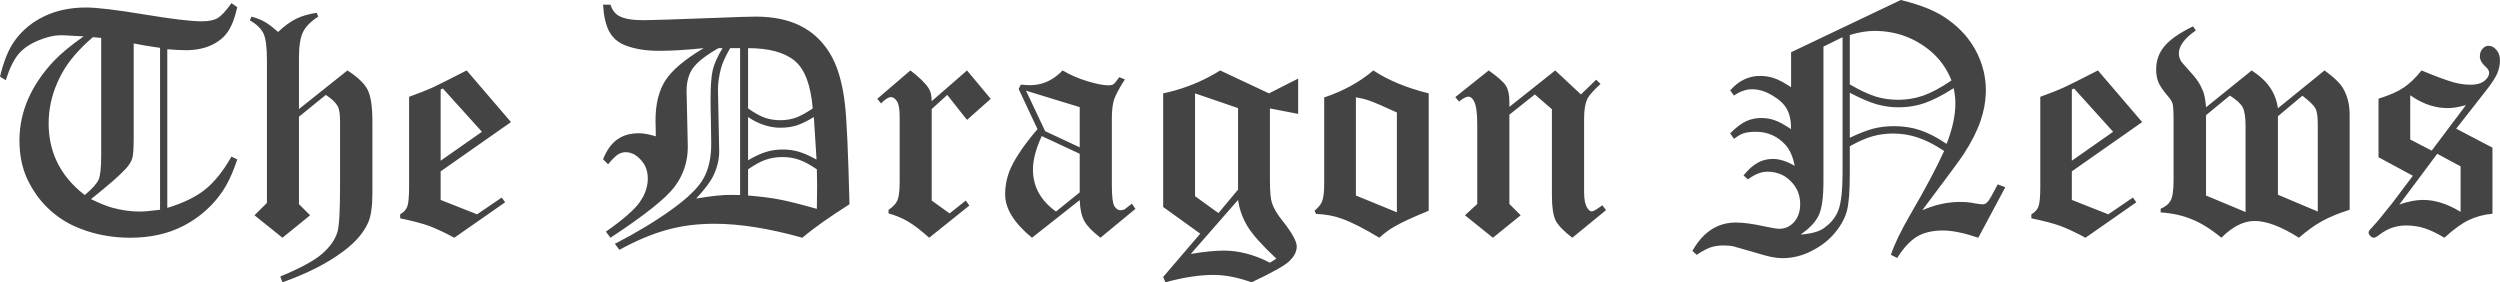 <svg width="466.699" height="52.705" viewBox="0 0 466.699 52.705" fill="none" xmlns="http://www.w3.org/2000/svg" xmlns:xlink="http://www.w3.org/1999/xlink">
	<desc>
			Created with Pixso.
	</desc>
	<defs/>
	<path id="The Dragon News" d="M362.84 3.1Q359.97 1.25 354.84 0L334.36 9.75L334.36 16.28Q332.46 15.02 331.23 14.61Q330 14.17 328.56 14.17Q327.45 14.17 326.45 14.5Q325.94 14.66 325.45 14.91Q324.31 15.43 322.99 16.87L323.7 17.84Q325.4 16.66 327.07 16.66Q328.91 16.66 330.85 17.81Q332.81 18.95 333.57 20.36Q334.36 21.73 334.36 24.11Q332.43 22.82 331.28 22.44Q330.14 22.03 328.79 22.03Q327.43 22.03 326.27 22.5Q326.08 22.58 325.89 22.67Q324.57 23.29 322.99 24.9L323.7 25.92Q324.75 25.13 325.45 24.9Q326.36 24.6 327.77 24.6Q329.51 24.6 330.94 25.27Q332.23 25.87 333.28 27.01Q334.54 28.38 335.03 30.96Q333.95 30.32 332.93 30Q331.93 29.67 330.99 29.67Q329.68 29.67 328.59 30.15Q328.33 30.27 328.09 30.41Q326.8 31.11 325.48 32.75L326.3 33.48Q328.24 32.05 329.94 32.05Q331.39 32.05 332.58 32.6Q333.5 33.03 334.27 33.8Q335.08 34.6 335.53 35.56Q336.06 36.73 336.06 38.14Q336.06 39.76 335.32 40.92Q335.14 41.2 334.92 41.45Q334.22 42.22 333.36 42.52Q332.81 42.71 332.19 42.71Q331.46 42.71 329.44 42.27Q326.13 41.54 324.05 41.54Q322.33 41.54 320.85 42.13Q317.92 43.32 315.93 46.84L316.75 47.57Q318.22 46.58 319.27 46.2Q320.36 45.82 321.73 45.82Q322.67 45.82 323.49 45.96Q323.87 46.05 326.89 46.93Q329.94 47.84 330.58 47.95Q331.03 48.05 331.48 48.1Q332.15 48.19 332.84 48.19Q333.66 48.19 334.46 48.07Q336.44 47.78 338.32 46.78Q340.98 45.41 342.65 43.33Q344.35 41.22 344.82 39.19Q345.32 37.17 345.32 32.46L345.32 27.3Q347.75 25.95 349.54 25.45Q351.35 24.93 353.4 24.93Q355.86 24.93 358.06 25.69L358.06 25.69Q360.26 26.42 362.93 28.18Q360.82 32.84 356.57 40.13Q353.99 44.58 352.99 47.57L354.17 48.16Q355.95 45.32 357.86 44.17Q359.76 43.03 362.72 43.03Q365.33 43.03 369.31 44.38L374.35 34.95L372.94 34.42Q371.48 37.23 371.04 37.7Q370.72 38.04 370.35 38.12Q370.24 38.14 370.13 38.14Q369.58 38.14 368.49 37.93Q367.44 37.7 365.91 37.7Q365.76 37.7 365.61 37.7Q362.22 37.77 358.85 39.25Q365.74 30.08 366.53 28.85Q368.76 25.42 369.72 22.58Q370.63 19.98 370.71 17.36Q370.72 17.11 370.72 16.87Q370.72 15.06 370.32 13.35Q369.82 11.2 368.7 9.19Q368.58 8.98 368.46 8.78Q366.48 5.45 362.84 3.1ZM44.29 1.34L43.21 0.58Q41.66 2.78 40.6 3.39Q39.58 3.98 37.61 3.98Q34.68 3.98 26.89 2.69Q19.1 1.4 16.02 1.4Q11.6 1.4 8.14 3.1Q6.03 4.12 4.43 5.66Q3.4 6.64 2.57 7.85Q0.99 10.16 0 14.32L1.08 14.97Q2.1 11.71 3.48 10.07Q4.89 8.43 7.38 7.47Q9.87 6.47 11.92 6.59L15.61 6.79Q11.98 9.34 9.99 11.45Q6.85 14.82 5.24 18.51Q4.47 20.27 4.07 22.12Q3.63 24.13 3.63 26.25Q3.63 30.26 5.09 33.42Q6.59 36.59 8.9 38.81Q11.06 40.89 13.64 42.11Q13.82 42.19 14 42.27Q15.04 42.73 16.11 43.09Q20 44.38 24.31 44.38Q29.97 44.38 34.27 42.15Q37.06 40.69 39.19 38.56Q40.34 37.41 41.3 36.06Q43 33.69 44.29 29.76L43.21 29.23Q40.95 33.22 38.32 35.36Q35.68 37.47 31.23 38.81L31.23 9.19Q33.28 9.37 34.71 9.37Q37.41 9.37 39.46 8.43Q41.5 7.48 42.56 5.88Q42.58 5.85 42.59 5.83Q43.68 4.18 44.29 1.34ZM113.96 0.87L112.58 0.87Q112.76 4.01 113.7 5.83Q114.04 6.47 114.51 6.99Q115.35 7.91 116.63 8.43Q119.29 9.49 123.01 9.49Q126.53 9.49 131.36 8.99Q126.09 12.12 124.21 15.02Q122.37 17.9 122.37 22.5Q122.37 23.75 122.43 25.45Q121.49 25.16 120.67 25.01Q119.88 24.87 119.2 24.87Q117.27 24.87 115.79 25.68Q115.5 25.85 115.22 26.04Q113.58 27.21 112.58 29.73L113.52 30.67Q114.66 29.29 115.34 28.85Q115.71 28.61 116.12 28.5Q116.45 28.41 116.8 28.41Q117.1 28.41 117.39 28.47Q118.6 28.69 119.64 29.85Q120.15 30.4 120.45 31.04Q120.93 32.04 120.93 33.28Q120.93 33.75 120.87 34.22Q120.62 36.06 119.41 37.76Q117.89 39.9 113.11 43.24L113.96 44.38Q123.42 38.17 125.91 34.89Q127.13 33.27 127.75 31.44Q128.4 29.54 128.4 27.42L128.17 17.02Q128.17 14.41 129.34 12.74Q130.54 11.04 134.12 8.99L134.88 8.99Q133.5 11.27 133.06 13.03Q132.65 14.79 132.65 18.51Q132.65 20.62 132.71 22.58Q132.77 25.4 132.77 26.83Q132.77 30.79 131.3 33.36Q129.87 35.91 125.33 39.16Q120.79 42.42 114.78 45.52L115.63 46.64Q120.26 44.09 124.39 42.94Q128.52 41.77 133.35 41.77Q140.47 41.77 149.79 44.38Q152.87 41.74 158.58 38.14Q158.23 23.67 157.73 19.42Q157.03 13.35 154.89 9.9Q153.38 7.46 151.23 5.91Q150.33 5.26 149.32 4.77Q145.92 3.1 141.06 3.1Q139.45 3.1 132.92 3.36Q122.1 3.77 120.08 3.77Q116.92 3.77 115.51 2.95Q115.37 2.87 115.24 2.78Q114.37 2.15 113.96 0.87ZM59.41 3.1L59.12 2.4Q56.98 2.69 55.34 3.48Q53.7 4.27 51.91 5.97Q50.39 4.62 49.45 4.1Q48.51 3.54 46.96 3.1L46.64 3.8Q48.54 4.89 49.18 6.24Q49.83 7.58 49.83 11.22L49.83 37.88L47.51 40.19L52.73 44.38L57.89 40.19L55.81 38.11L55.81 21.79L60.82 17.72Q62.46 18.77 63.07 19.86Q63.48 20.65 63.48 22.7L63.48 34.98Q63.48 41.74 62.98 43.35Q62.31 45.49 60.11 47.4Q57.91 49.3 52.32 51.62L52.73 52.7Q59.61 50.27 64.07 46.93Q67.47 44.41 68.73 41.54Q69.52 39.78 69.52 35.97L69.52 22.7Q69.52 18.51 68.64 16.78Q67.76 15.02 64.86 13.15L55.81 20.36L55.81 10.81Q55.81 7.5 56.57 5.97Q57.33 4.45 59.41 3.1ZM433.94 13.15L425.24 20.21Q424.99 18.35 424.11 16.86Q423.97 16.61 423.8 16.37C423.06 15.26 421.91 14.18 420.35 13.15L411.82 20.03Q411.68 18.07 411.27 17.02Q411.07 16.53 410.83 16.07Q410.2 14.86 409.24 13.82Q407.28 11.66 407.1 11.33Q406.93 11 406.84 10.65Q406.75 10.32 406.75 9.96Q406.75 7.88 409.92 5.68L409.39 4.92Q405.55 6.79 404.03 8.67Q403.36 9.48 402.98 10.41Q402.51 11.59 402.51 12.97C402.51 13.87 402.65 14.67 402.94 15.38Q403.38 16.4 404.64 17.87Q405.43 18.77 405.58 19.36Q405.76 19.92 405.76 22.52L405.76 33.63Q405.76 36.47 405.2 37.47L405.19 37.48Q404.66 38.44 403.35 38.96L403.35 39.66Q406.49 39.84 409.13 40.92Q411.79 41.98 414.69 44.38Q417.8 41.25 420.9 41.25Q424.21 41.25 429.17 44.38Q431.33 42.48 433.44 41.3Q435.55 40.13 438.63 39.16L438.63 21.41Q438.63 18.69 437.49 16.64Q436.67 15.11 433.94 13.15ZM350.12 18.01Q348.1 17.37 345.32 15.76L345.32 6.53Q347.84 5.77 349.92 5.77Q353.03 5.77 355.75 6.8Q357.31 7.39 358.74 8.32Q361.07 9.81 362.6 11.9Q363.64 13.33 364.3 15.02Q361.31 17.05 359.06 17.84Q358.93 17.88 358.81 17.92Q356.69 18.63 354.34 18.63Q352.27 18.63 350.35 18.08Q350.24 18.05 350.12 18.01ZM17.34 6.94L18.89 7.08L18.89 28.97Q18.89 32.4 18.42 33.51Q17.95 34.62 15.82 36.41Q12.14 33.58 10.47 29.85Q9.08 26.75 9.08 23.02Q9.08 22.05 9.18 21.09Q9.58 17.3 11.57 13.68Q13.41 10.31 17.34 6.94ZM340.4 8.7L343.97 6.94L343.97 32.19Q343.97 37.11 343.21 39.16Q343.09 39.5 342.94 39.81Q342.15 41.42 340.48 42.59Q339.14 43.56 336.12 43.79Q338.64 42.07 339.52 40.19Q340.4 38.32 340.4 33.92L340.4 8.7ZM24.96 8.11Q27.09 8.55 29.88 8.93L29.88 39.16Q27.33 39.49 26.04 39.49Q23.61 39.49 20.97 38.78Q19.45 38.37 16.99 37.17Q21.91 33.25 23.55 31.43Q24.46 30.38 24.69 29.56Q24.96 28.71 24.96 25.63L24.96 8.11ZM465.29 27.56L458.52 24.02L464.15 16.84Q465.64 14.94 466.17 13.74C466.52 12.93 466.69 12.11 466.69 11.27Q466.69 10.2 466.18 9.51Q466.11 9.4 466.02 9.31Q465.53 8.73 464.93 8.59Q464.75 8.55 464.56 8.55Q464.42 8.55 464.29 8.58Q463.83 8.67 463.44 9.11Q463.38 9.17 463.33 9.24Q462.94 9.74 462.94 10.54Q462.94 11.51 464.09 12.53Q464.67 13.06 464.67 13.59Q464.67 13.63 464.67 13.68Q464.62 14.42 463.77 15.11Q462.86 15.82 461.22 15.82Q459.72 15.82 458.08 15.38Q455.8 14.73 452.05 13.15Q450.46 15.17 448.74 16.34Q447.04 17.49 444.02 18.42L444.02 29.35L450.43 32.81L446.66 37.82L443.99 41.13Q443.14 42.12 442.79 42.48Q442.17 43.06 442.17 43.41Q442.17 43.74 442.5 44.06Q442.82 44.38 443.14 44.38Q443.49 44.38 444.28 43.76Q445.28 42.99 446.4 42.57Q447.7 42.09 449.18 42.09Q450.96 42.09 452.54 42.59Q454.16 43.09 456.32 44.38Q458.84 42.07 460.84 41.1Q462.83 40.13 465.29 39.9L465.29 27.56ZM134.61 12.71Q135.05 11.13 136.31 8.99L138.16 8.99L138.16 36.41L136.49 36.38Q134.23 36.35 129.96 37.06Q132.3 34.57 133.15 32.84Q134.26 30.52 134.26 28.3L134.03 16.75C134.03 15.5 134.22 14.16 134.61 12.71ZM142.76 21.97Q141.44 21.5 139.65 20.24L139.65 8.99Q145.48 8.99 148.33 11.33Q151.17 13.65 151.72 20.24Q149.91 21.47 148.56 21.97Q147.21 22.44 145.66 22.44Q144.11 22.44 142.76 21.97ZM95.39 22.79L87.12 13.15Q82.26 15.64 80.94 16.25Q79.13 17.08 76.37 18.07L76.37 34.83Q76.37 37.7 76.02 38.58Q76.02 38.59 76.01 38.6Q75.69 39.44 74.7 40.01L74.7 40.75Q78.16 41.48 80.03 42.15Q81.91 42.83 84.81 44.38L94.3 37.76L93.66 36.88L89.06 40.01L82.26 37.32L82.26 31.99L95.39 22.79ZM184.95 18.45L180.52 13.15L173.93 18.89Q173.93 17.34 173.35 16.46Q172.44 15.05 169.95 13.15L163.77 18.45L164.47 19.3Q165.64 18.13 166.31 18.13Q166.39 18.13 166.46 18.14Q166.99 18.22 167.43 18.89Q167.95 19.62 167.95 21.88L167.95 33.83Q167.95 36.44 167.54 37.38Q167.16 38.29 165.87 39.19L165.87 39.84Q167.81 40.37 169.42 41.3Q171.06 42.24 173.46 44.38L180.96 38.37L180.29 37.44L177.27 39.84L173.93 37.44L173.93 20.36L176.83 17.72L180.52 22.38L184.95 18.45ZM210 14.82L208.94 14.41Q208.18 15.49 207.86 15.73Q207.53 15.93 206.92 15.93Q205.57 15.93 203.02 15.17C201.34 14.66 199.79 13.99 198.36 13.15Q196.63 14.96 194.55 15.58Q193.46 15.9 192.27 15.9Q191.71 15.9 190.57 15.79L190.16 16.61L193.68 24.11Q190.16 28.21 188.73 31.28Q188.37 32.05 188.13 32.86Q187.64 34.5 187.64 36.29Q187.64 40.28 192.65 44.38L201.56 37.35Q201.65 39.84 202.41 41.25Q203.17 42.62 205.43 44.38L211.96 38.99L211.31 38.02Q210.17 38.93 209.94 39.08Q209.56 39.25 209.2 39.25Q209.07 39.25 208.95 39.22Q208.43 39.11 208.03 38.49Q207.56 37.7 207.56 34.59L207.56 22.11Q207.56 19.89 207.97 18.6Q208.41 17.28 210 14.82ZM236.89 17.43L227.78 13.15Q226.8 13.77 225.77 14.31Q221.77 16.45 217.14 17.43L217.14 38.64L224.06 43.62L217.14 51.7L217.55 52.7Q222.62 51.32 226.49 51.32Q228.1 51.32 229.89 51.65Q231.68 52 233.64 52.7Q239.41 50 240.73 48.72Q241.95 47.54 242.06 46.27Q242.08 46.15 242.08 46.02Q242.08 44.61 239.53 41.36Q237.94 39.4 237.45 37.91Q237.07 36.76 237.07 33.54L237.07 20.24L242.34 21.26L242.34 14.67L236.89 17.43ZM266.71 39.34L266.71 17.43Q260.53 15.9 256.37 13.15Q252.56 16.4 247.2 18.19L247.2 34.27Q247.2 36.65 246.79 37.64Q246.5 38.4 245.39 39.34L245.68 39.93Q248.35 40.04 250.45 40.81Q253.24 41.8 257.49 44.38Q258.86 43.12 260.36 42.27Q262.32 41.13 266.71 39.34ZM295.13 17.63L290.33 13.15L281.77 19.95L281.77 18.95Q281.77 17.08 281.13 16.02C280.7 15.32 279.62 14.36 277.91 13.15L271.67 18.13L272.37 18.95Q273.54 18.04 274.13 18.04Q274.19 18.04 274.25 18.05Q274.73 18.13 275.12 18.8Q275.77 19.92 275.77 23.11L275.77 38.08L273.48 40.19L278.7 44.38L283.88 40.19L281.77 38.08L281.77 21.41L286.52 17.63L289.71 20.39L289.71 36.53Q289.71 39.69 290.39 41.13Q291.09 42.53 293.52 44.38L299.82 39.22L299.12 38.32Q297.59 39.46 297.18 39.46Q297.13 39.46 297.08 39.45Q296.67 39.39 296.33 38.84Q295.72 37.91 295.72 35.97L295.72 22.06Q295.72 19.8 296.3 18.51Q296.74 17.54 298.79 15.67L297.97 14.88L295.13 17.63ZM399.9 22.79L391.64 13.15Q386.77 15.64 385.45 16.25Q383.64 17.08 380.88 18.07L380.88 34.83Q380.88 37.7 380.53 38.58Q380.53 38.59 380.52 38.6Q380.2 39.44 379.21 40.01L379.21 40.75Q382.67 41.48 384.55 42.15Q386.42 42.83 389.32 44.38L398.81 37.76L398.17 36.88L393.57 40.01L386.77 37.32L386.77 31.99L399.9 22.79ZM349.68 24.02Q347.9 24.49 345.32 25.72L345.32 17.31Q348.19 18.83 350.27 19.45Q351.6 19.82 352.95 19.96Q353.71 20.03 354.49 20.03Q356.48 20.03 358.34 19.53Q358.78 19.42 359.2 19.27Q361.49 18.51 364.71 16.46Q365.03 18.01 365.03 19.24Q365.03 20.97 364.62 22.88Q364.21 24.78 363.39 26.86Q360.76 25.07 358.47 24.31Q356.22 23.55 353.58 23.55Q351.5 23.55 349.68 24.02ZM82.26 16.72L82.67 16.52L89.97 24.6L82.26 30L82.26 16.72ZM386.77 16.72L387.18 16.52L394.48 24.6L386.77 30L386.77 16.72ZM191.54 16.93L201.56 20L201.56 27.5L195.11 24.49L191.54 16.93ZM223.09 17.43L231.12 20.18L231.12 35.39L227.46 39.78L223.09 36.62L223.09 17.43ZM453.95 28.12L449.94 26.04L449.94 17.78Q452.9 19.88 456.03 20.14Q456.48 20.18 456.94 20.18Q458.37 20.18 460.34 19.62L453.95 28.12ZM411.82 36.5L411.82 21.5L416.27 17.84Q418.15 19.04 418.68 20.06Q419.2 21.09 419.2 23.61L419.2 39.58L411.82 36.5ZM425.24 36.35L425.24 21.7L429.81 17.87Q431.83 19.42 432.24 20.24Q432.68 21.03 432.68 23.2L432.68 39.49L425.24 36.35ZM260.77 39.63L253.12 36.5L253.12 18.16Q254.61 18.42 255.67 18.8Q257.16 19.33 260.77 21L260.77 39.63ZM143.05 28.35Q141.64 28.76 139.65 29.91L139.65 21.85Q141.12 22.85 142.64 23.34Q143.89 23.75 145.15 23.83Q145.43 23.84 145.72 23.84Q147.33 23.84 148.68 23.43Q150.05 22.99 151.93 21.85L152.43 29.79Q150.49 28.71 149.12 28.33Q147.74 27.91 146.13 27.91Q144.46 27.91 143.05 28.35ZM194.47 25.4L201.56 28.71L201.56 35.91L197.13 39.49Q194.43 37.55 193.42 34.96Q192.83 33.43 192.83 31.66Q192.83 28.97 194.47 25.4ZM447.92 38.17L454.98 28.71L459.34 31.05L459.34 39.55Q455.71 37.32 452.34 37.32Q451.43 37.32 450.32 37.52Q449.2 37.73 447.92 38.17ZM145.45 37.23Q143.23 36.79 139.65 36.5L139.65 31.61Q141.5 30.32 142.93 29.82Q144.4 29.32 146.1 29.32Q147.77 29.32 149.17 29.82Q150.61 30.32 152.49 31.61Q152.54 34.07 152.54 34.42Q152.54 34.57 152.49 38.99Q147.71 37.64 145.45 37.23ZM228.45 46.78Q226.11 46.78 222.3 47.4L231.12 37.32Q231.34 38.9 231.92 40.34Q232.32 41.35 232.91 42.3Q234.31 44.58 238.27 48.28L237.07 49.04Q234.87 47.9 232.7 47.34Q230.56 46.78 228.45 46.78Z" fill="#444444" fill-opacity="1" fill-rule="evenodd"/>
</svg>
